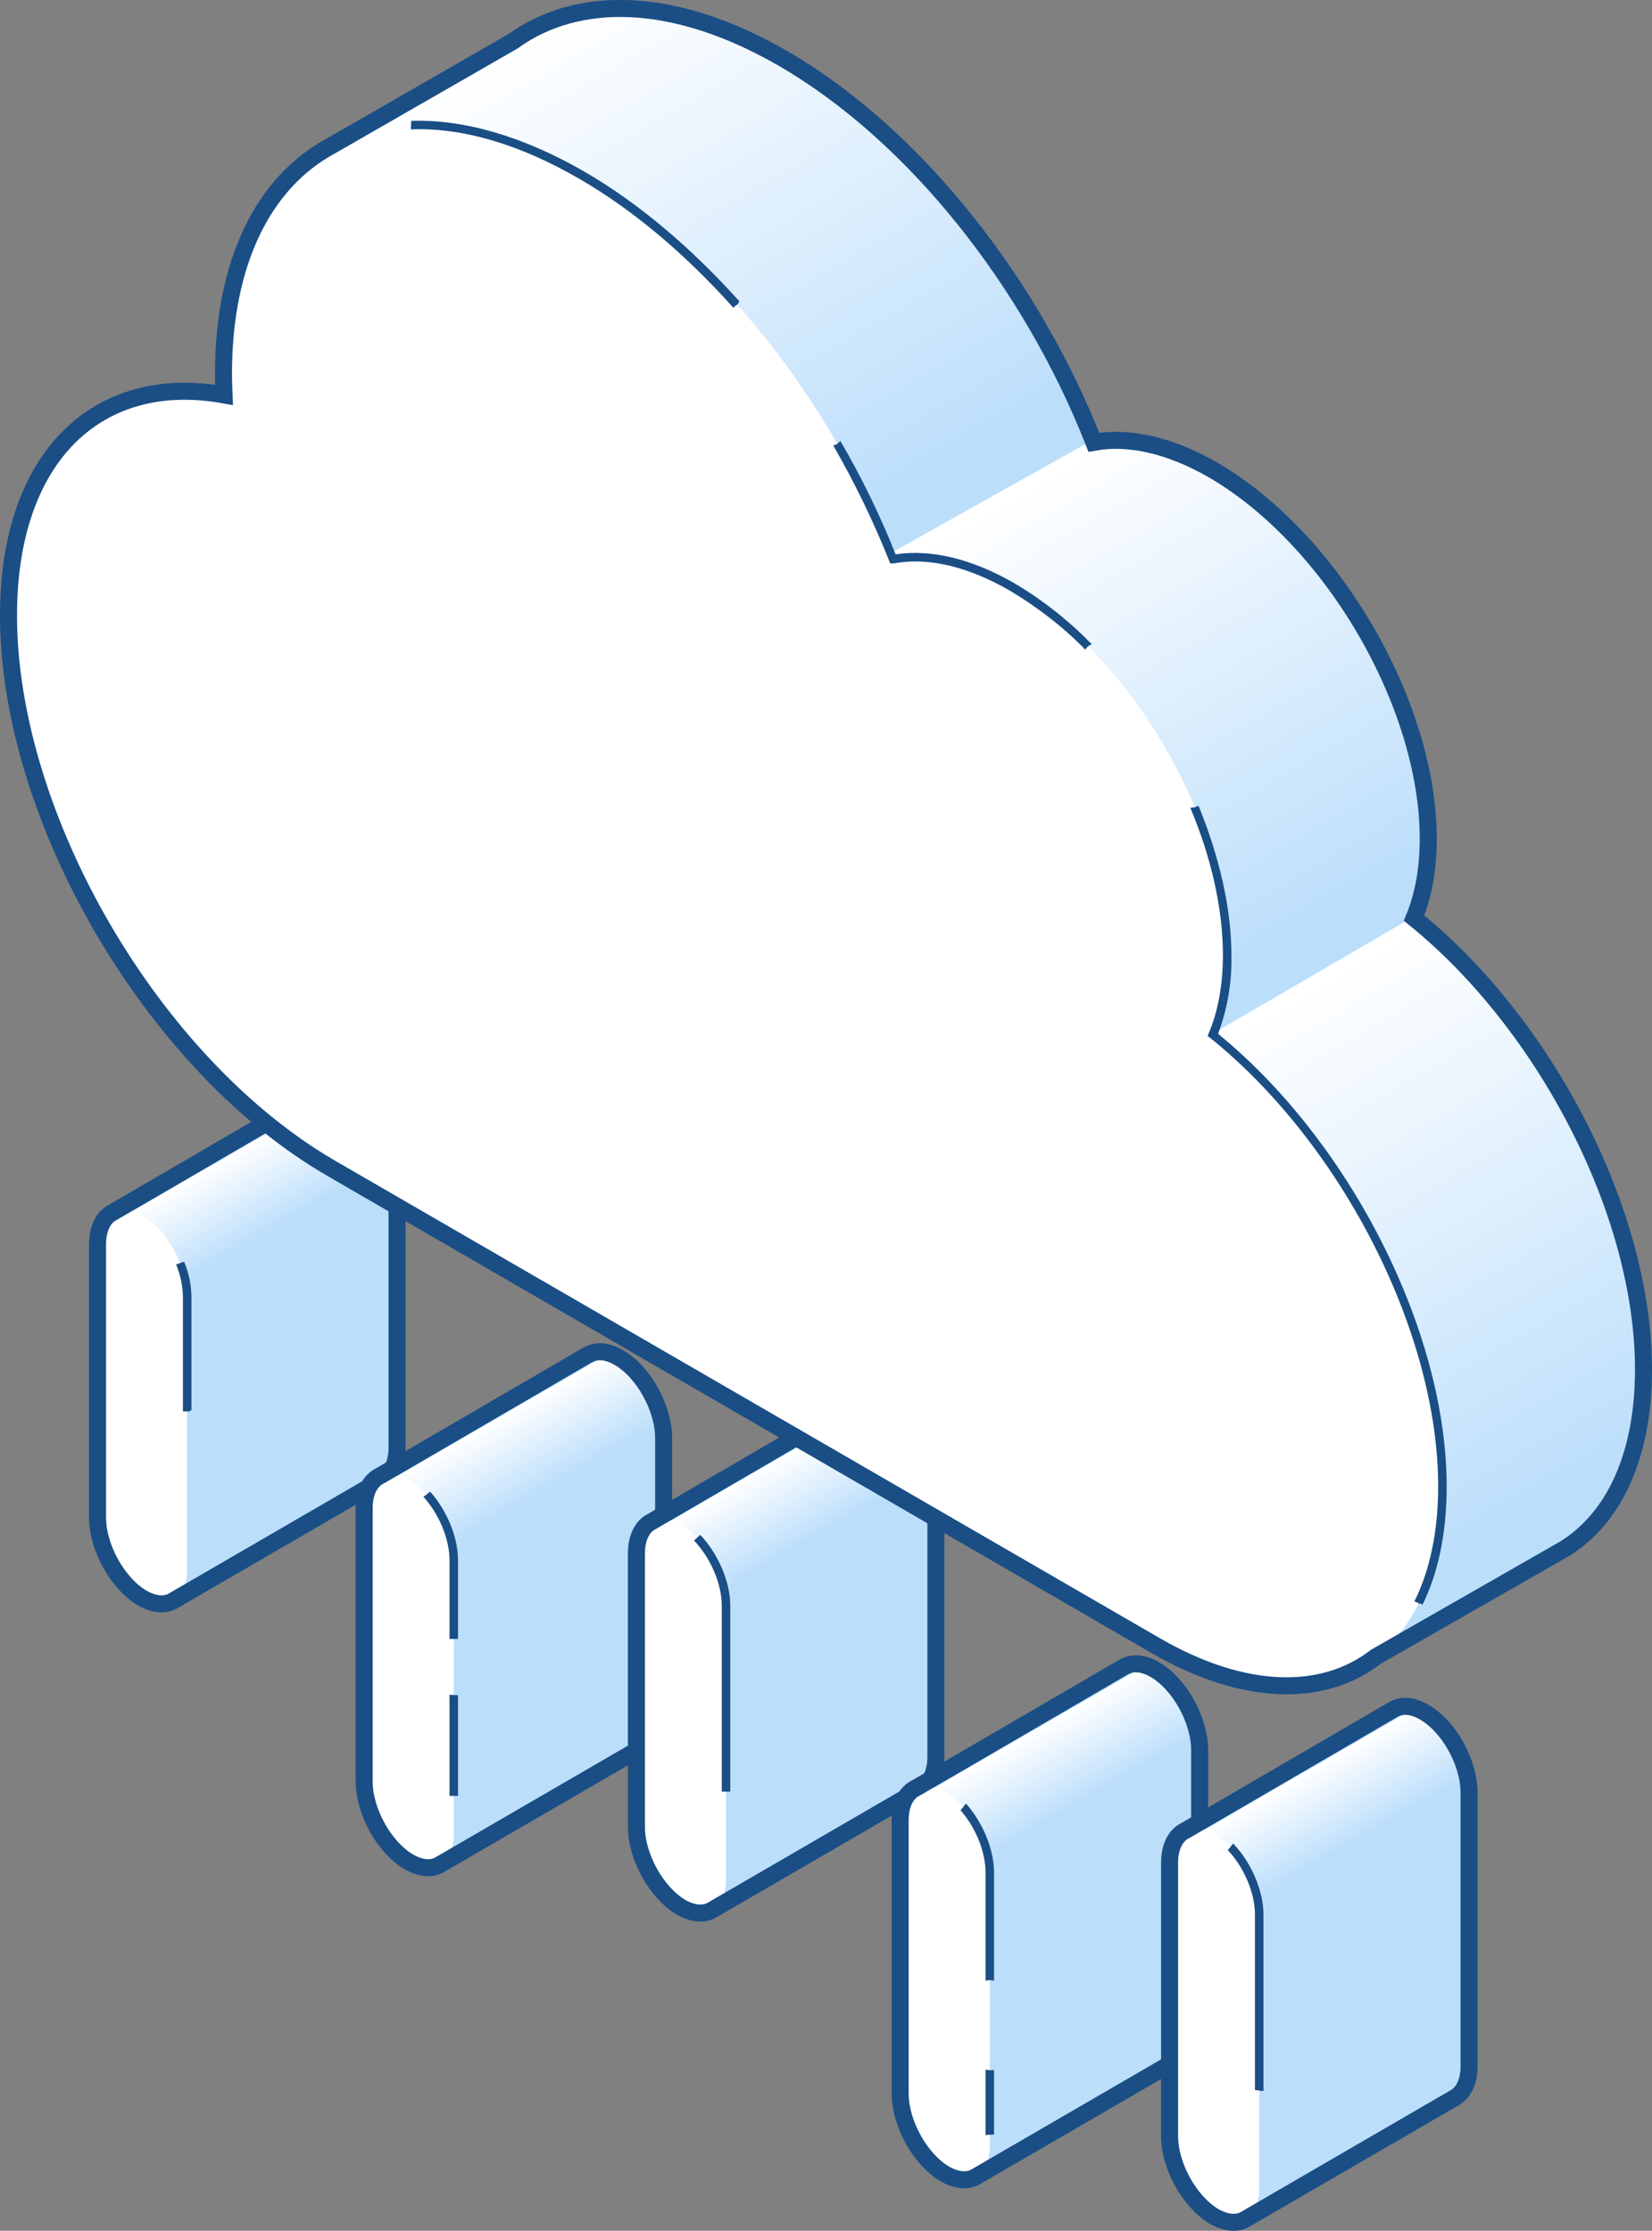 <?xml version="1.0" encoding="utf-8"?>
<!-- Generator: Adobe Illustrator 26.2.1, SVG Export Plug-In . SVG Version: 6.00 Build 0)  -->
<svg version="1.1" id="Light" xmlns="http://www.w3.org/2000/svg" xmlns:xlink="http://www.w3.org/1999/xlink" x="0px" y="0px"
	 viewBox="0 0 582.5 786.3" style="enable-background:new 0 0 582.5 786.3;" xml:space="preserve">
<rect x="0" y="0" width="582.5" height="786.3" fill="#808080" stroke="none"/>
<style type="text/css">
	.st0{fill:#BBDEFB;}
	.st1{fill-rule:evenodd;clip-rule:evenodd;fill:url(#SVGID_1_);}
	.st2{fill-rule:evenodd;clip-rule:evenodd;fill:#FFFFFF;}
	.st3{fill:#1A4E85;}
	.st4{fill:none;stroke:#1A4E85;stroke-width:6;stroke-linecap:round;stroke-linejoin:round;}
	.st5{fill-rule:evenodd;clip-rule:evenodd;fill:url(#SVGID_00000077321456999598265580000007866720827813754542_);}
	.st6{fill-rule:evenodd;clip-rule:evenodd;fill:url(#SVGID_00000085220040164111920680000008768239060013633411_);}
	.st7{fill-rule:evenodd;clip-rule:evenodd;fill:url(#SVGID_00000101089401577456282240000010390615197044376511_);}
	.st8{fill-rule:evenodd;clip-rule:evenodd;fill:url(#SVGID_00000119100928034890248690000000464856888075058854_);}
	.st9{fill:#FFFFFF;}
	.st10{fill-rule:evenodd;clip-rule:evenodd;fill:url(#SVGID_00000124134787038507233930000002697554679897375121_);}
	.st11{fill-rule:evenodd;clip-rule:evenodd;fill:url(#SVGID_00000026876887545568816420000009744179690612579202_);}
	.st12{fill-rule:evenodd;clip-rule:evenodd;fill:url(#SVGID_00000134223303396868926390000016064321435700226189_);}
	.st13{fill:none;stroke:#1A4E85;stroke-width:6;stroke-miterlimit:10;}
</style>
<path class="st0" d="M124.2,385.5L124.2,385.5c-4.3-2.5-8.1-2.6-11-0.9l0,0L40,427.2l0,0c-3.4,1.6-5.6,5.6-5.6,11.4v96.3
	c0,10.6,7.1,23.3,15.8,28.4c4.1,2.3,7.8,2.6,10.6,1.1l0,0l74.3-43.1l0,0c3-1.8,4.9-5.6,4.9-11.1v-96.3
	C140,403.3,132.9,390.5,124.2,385.5z"/>
<linearGradient id="SVGID_1_" gradientUnits="userSpaceOnUse" x1="77.872" y1="409.416" x2="93.007" y2="435.632">
	<stop  offset="0" style="stop-color:#FFFFFF"/>
	<stop  offset="1" style="stop-color:#BBDEFB"/>
</linearGradient>
<path class="st1" d="M124.2,385.5c-1.1-0.7-2.2-1.1-3.3-1.5l-80.4,46.5l5.2,34.5l94-54C138.7,401.1,132.1,390.1,124.2,385.5z"/>
<path class="st2" d="M50.2,428.5c-8.7-5-15.8-0.4-15.8,10.2V535c0,10.6,7.1,23.3,15.8,28.4S66,563.8,66,553.3V457
	C66,446.3,58.9,433.5,50.2,428.5z"/>
<path class="st3" d="M64.5,497.5h2.2l0.8-0.5v-40c-0.1-4.2-0.9-8.4-2.6-12.3l-2.3,0.8l-0.5,0.2c1.5,3.6,2.3,7.4,2.4,11.3V497.5z"/>
<path class="st4" d="M124.2,385.5L124.2,385.5c-4.3-2.5-8.1-2.6-11-0.9l0,0L40,427.2l0,0c-3.4,1.6-5.6,5.6-5.6,11.4v96.3
	c0,10.6,7.1,23.3,15.8,28.4c4.1,2.3,7.8,2.6,10.6,1.1l0,0l74.3-43.1l0,0c3-1.8,4.9-5.6,4.9-11.1v-96.3
	C140,403.3,132.9,390.5,124.2,385.5z"/>
<path class="st0" d="M218.2,478.5L218.2,478.5c-4.3-2.5-8.1-2.6-11-0.9l0,0L134,520.2l0,0c-3.4,1.6-5.6,5.6-5.6,11.4v96.3
	c0,10.6,7.1,23.3,15.8,28.4c4.1,2.3,7.8,2.6,10.6,1.1l0,0l74.3-43.1l0,0c3-1.8,4.9-5.6,4.9-11.1v-96.3
	C234,496.3,226.9,483.5,218.2,478.5z"/>
<linearGradient id="SVGID_00000098917404111798749890000006138884721509833146_" gradientUnits="userSpaceOnUse" x1="171.868" y1="502.409" x2="187.004" y2="528.625">
	<stop  offset="0" style="stop-color:#FFFFFF"/>
	<stop  offset="1" style="stop-color:#BBDEFB"/>
</linearGradient>
<path style="fill-rule:evenodd;clip-rule:evenodd;fill:url(#SVGID_00000098917404111798749890000006138884721509833146_);" d="
	M218.2,478.5c-1.1-0.7-2.2-1.1-3.3-1.5l-80.4,46.5l5.2,34.5l94-54C232.7,494.1,226.1,483.1,218.2,478.5z"/>
<path class="st2" d="M144.2,521.5c-8.7-5-15.8-0.4-15.8,10.2V628c0,10.6,7.1,23.3,15.8,28.4s15.8,0.4,15.8-10.1V550
	C160,539.3,152.9,526.5,144.2,521.5z"/>
<path class="st3" d="M158.5,577.7h3V550c0-8.3-4-17.7-9.8-24.2l-2.3,1.7c0,0.1,0,0.1-0.1,0.1c5.4,5.9,9.2,14.7,9.2,22.4L158.5,577.7
	L158.5,577.7z"/>
<path class="st3" d="M158.5,597.4V633h3v-35.5L158.5,597.4z"/>
<path class="st4" d="M218.2,478.5L218.2,478.5c-4.3-2.5-8.1-2.6-11-0.9l0,0L134,520.2l0,0c-3.4,1.6-5.6,5.6-5.6,11.4v96.3
	c0,10.6,7.1,23.3,15.8,28.4c4.1,2.3,7.8,2.6,10.6,1.1l0,0l74.3-43.1l0,0c3-1.8,4.9-5.6,4.9-11.1v-96.3
	C234,496.3,226.9,483.5,218.2,478.5z"/>
<path class="st0" d="M314.2,494.5L314.2,494.5c-4.3-2.5-8.1-2.6-11-0.9l0,0L230,536.2l0,0c-3.4,1.6-5.6,5.6-5.6,11.4v96.3
	c0,10.6,7.1,23.3,15.8,28.4c4.1,2.3,7.8,2.6,10.6,1.1l0,0l74.3-43.1l0,0c3-1.8,4.9-5.6,4.9-11.1v-96.3
	C330,512.3,322.9,499.5,314.2,494.5z"/>
<linearGradient id="SVGID_00000019672246493136914530000017691823832758014610_" gradientUnits="userSpaceOnUse" x1="267.863" y1="518.402" x2="283.005" y2="544.628">
	<stop  offset="0" style="stop-color:#FFFFFF"/>
	<stop  offset="1" style="stop-color:#BBDEFB"/>
</linearGradient>
<path style="fill-rule:evenodd;clip-rule:evenodd;fill:url(#SVGID_00000019672246493136914530000017691823832758014610_);" d="
	M314.2,494.5c-1.1-0.7-2.2-1.1-3.3-1.5l-80.4,46.5l5.2,34.5l94-54C328.7,510.1,322.1,499.1,314.2,494.5z"/>
<path class="st2" d="M240.2,537.5c-8.7-5-15.8-0.4-15.8,10.2V644c0,10.6,7.1,23.3,15.8,28.4s15.8,0.4,15.8-10.1V566
	C256,555.3,248.9,542.5,240.2,537.5z"/>
<path class="st3" d="M244.7,543c5.7,5.9,9.8,15.1,9.8,23v65.5h3V566c0-8.6-4.4-18.5-10.6-25L244.7,543z"/>
<path class="st4" d="M314.2,494.5L314.2,494.5c-4.3-2.5-8.1-2.6-11-0.9l0,0L230,536.2l0,0c-3.4,1.6-5.6,5.6-5.6,11.4v96.3
	c0,10.6,7.1,23.3,15.8,28.4c4.1,2.3,7.8,2.6,10.6,1.1l0,0l74.3-43.1l0,0c3-1.8,4.9-5.6,4.9-11.1v-96.3
	C330,512.3,322.9,499.5,314.2,494.5z"/>
<path class="st0" d="M407.2,588.5L407.2,588.5c-4.3-2.5-8.1-2.6-11-0.9l0,0L323,630.2l0,0c-3.4,1.6-5.6,5.6-5.6,11.4v96.3
	c0,10.6,7.1,23.3,15.8,28.4c4.1,2.3,7.8,2.6,10.6,1.1l0,0l74.3-43.1l0,0c3-1.8,4.9-5.6,4.9-11.1v-96.3
	C423,606.3,415.9,593.5,407.2,588.5z"/>
<linearGradient id="SVGID_00000049942763868431269320000007415542340460020129_" gradientUnits="userSpaceOnUse" x1="360.896" y1="612.476" x2="376.034" y2="638.696">
	<stop  offset="0" style="stop-color:#FFFFFF"/>
	<stop  offset="1" style="stop-color:#BBDEFB"/>
</linearGradient>
<path style="fill-rule:evenodd;clip-rule:evenodd;fill:url(#SVGID_00000049942763868431269320000007415542340460020129_);" d="
	M407.2,588.5c-1.1-0.6-2.2-1.1-3.2-1.5l-80.5,46.6l5.2,34.5l94-54C421.8,604.2,415.2,593.1,407.2,588.5z"/>
<path class="st2" d="M333.2,631.5c-8.7-5-15.8-0.4-15.8,10.2V738c0,10.6,7.1,23.3,15.8,28.4s15.8,0.4,15.8-10.1V660
	C349,649.3,341.9,636.5,333.2,631.5z"/>
<path class="st3" d="M347.5,698.2c0.9-0.3,1.8-0.3,2.7-0.1h0.3V660c0-8.3-4.1-17.8-9.9-24.3l-1.9,2.4c5.2,5.9,8.8,14.4,8.8,21.9
	V698.2L347.5,698.2z"/>
<path class="st3" d="M350.5,752.4v-22.7h-1.6l-1.4-0.2v23.1C348.5,752.4,349.5,752.4,350.5,752.4z"/>
<path class="st4" d="M407.2,588.5L407.2,588.5c-4.3-2.5-8.1-2.6-11-0.9l0,0L323,630.2l0,0c-3.4,1.6-5.6,5.6-5.6,11.4v96.3
	c0,10.6,7.1,23.3,15.8,28.4c4.1,2.3,7.8,2.6,10.6,1.1l0,0l74.3-43.1l0,0c3-1.8,4.9-5.6,4.9-11.1v-96.3
	C423,606.3,415.9,593.5,407.2,588.5z"/>
<path class="st0" d="M502.2,603.5L502.2,603.5c-4.3-2.5-8.1-2.6-11-0.9l0,0L418,645.2l0,0c-3.4,1.6-5.6,5.6-5.6,11.4v96.3
	c0,10.6,7.1,23.3,15.8,28.4c4.1,2.3,7.8,2.6,10.6,1.1l0,0l74.3-43.1l0,0c3-1.8,4.9-5.6,4.9-11.1v-96.3
	C518,621.3,510.9,608.5,502.2,603.5z"/>
<linearGradient id="SVGID_00000077283767240749723500000001028789906870705848_" gradientUnits="userSpaceOnUse" x1="455.895" y1="627.475" x2="471.03" y2="653.69">
	<stop  offset="0" style="stop-color:#FFFFFF"/>
	<stop  offset="1" style="stop-color:#BBDEFB"/>
</linearGradient>
<path style="fill-rule:evenodd;clip-rule:evenodd;fill:url(#SVGID_00000077283767240749723500000001028789906870705848_);" d="
	M502.2,603.5c-1.1-0.6-2.2-1.1-3.2-1.5l-80.5,46.6l5.2,34.5l94-54C516.8,619.2,510.2,608.1,502.2,603.5z"/>
<path class="st2" d="M428.2,646.5c-8.7-5-15.8-0.4-15.8,10.2V753c0,10.6,7.1,23.3,15.8,28.4s15.8,0.4,15.8-10.1V675
	C444,664.3,436.9,651.5,428.2,646.5z"/>
<path class="st3" d="M442.5,736.7l2.6,0.3h0.4v-62.1c0-8.7-4.5-18.7-10.7-25.1c-0.6,0.8-1.2,1.6-1.9,2.3c5.6,5.9,9.6,14.9,9.6,22.8
	V736.7z"/>
<path class="st4" d="M502.2,603.5L502.2,603.5c-4.3-2.5-8.1-2.6-11-0.9l0,0L418,645.2l0,0c-3.4,1.6-5.6,5.6-5.6,11.4v96.3
	c0,10.6,7.1,23.3,15.8,28.4c4.1,2.3,7.8,2.6,10.6,1.1l0,0l74.3-43.1l0,0c3-1.8,4.9-5.6,4.9-11.1v-96.3
	C518,621.3,510.9,608.5,502.2,603.5z"/>
<path class="st9" d="M579.5,482.7c0-55.4-34.7-121.8-80.9-159.1c3.2-7.7,5-17.1,5-28c0-47.4-34-105.6-75.8-129.9
	c-15.6-9-30.2-12-42.1-9.8c-21.9-55.7-62.8-108.2-109.6-135.3c-38.1-22-72.2-22.7-95.3-6l-65.1,37.5l34.6,25.4
	c-0.4,4.4-0.6,8.8-0.6,13.3c0,2.4,0.1,4.9,0.2,7.3c-44.3-7.9-76,21.5-76,77.7c0,71.2,50.9,158.5,113.8,194.9l274.8,159.1l17.2,57.2
	l71.9-41.1l0,0C568.9,535.2,579.5,513.5,579.5,482.7z"/>
<linearGradient id="SVGID_00000021077619495736028840000005401599907483081910_" gradientUnits="userSpaceOnUse" x1="541.632" y1="502.58" x2="635.011" y2="340.842" gradientTransform="matrix(1 0 0 -1 -168.2 667.4)">
	<stop  offset="0" style="stop-color:#FFFFFF"/>
	<stop  offset="1" style="stop-color:#BBDEFB"/>
</linearGradient>
<path style="fill-rule:evenodd;clip-rule:evenodd;fill:url(#SVGID_00000021077619495736028840000005401599907483081910_);" d="
	M428.6,363.8l70.1-40.8v-0.2c3.2-7.8,5-17.2,5-28c0-47.5-34-105.7-75.8-129.9c-15.6-9.1-30.2-12.1-42.1-9.9
	c-0.1-0.1-0.1-0.3-0.2-0.4l-70,40.9L428.6,363.8z"/>
<linearGradient id="SVGID_00000105425273161635803280000010770631400991986340_" gradientUnits="userSpaceOnUse" x1="610.316" y1="308.371" x2="711.045" y2="133.903" gradientTransform="matrix(1 0 0 -1 -168.2 667.4)">
	<stop  offset="0" style="stop-color:#FFFFFF"/>
	<stop  offset="1" style="stop-color:#BBDEFB"/>
</linearGradient>
<path style="fill-rule:evenodd;clip-rule:evenodd;fill:url(#SVGID_00000105425273161635803280000010770631400991986340_);" d="
	M479.7,586.1l71.9-41.2c17.3-10.6,27.9-32.3,27.9-63c0-55.3-34.6-121.7-80.8-158.9l-94.5,55l51.1,146.7l7.2,4.2L479.7,586.1z"/>
<linearGradient id="SVGID_00000142161532485269102320000003254897682195377822_" gradientUnits="userSpaceOnUse" x1="365.508" y1="660.1" x2="469.083" y2="480.703" gradientTransform="matrix(1 0 0 -1 -168.2 667.4)">
	<stop  offset="0" style="stop-color:#FFFFFF"/>
	<stop  offset="1" style="stop-color:#BBDEFB"/>
</linearGradient>
<path style="fill-rule:evenodd;clip-rule:evenodd;fill:url(#SVGID_00000142161532485269102320000003254897682195377822_);" d="
	M385.6,154.9C363.7,99.1,322.9,46.8,276.1,19.7C238-2.3,203.9-3,180.8,13.6l-65.1,37.5l34.6,25.5c-0.4,4.4-0.6,8.8-0.6,13.2
	c0,1.5,0,2.9,0.1,4.4l118.4,126.5L385.6,154.9z"/>
<path class="st2" d="M427.8,364.7c3.2-7.7,5-17.1,5-28c0-47.5-34-105.6-75.8-129.9c-15.6-9-30.2-12-42.1-9.8
	C293,141.3,252.1,88.8,205.3,61.7c-69.8-40.5-126.5-9-126.5,70.1c0,2.4,0.1,5,0.2,7.4c-44.3-8-76,21.5-76,77.7
	c0,71.2,50.9,158.5,113.8,194.9l290.8,168.3c55.9,32.4,101.1,7.3,101.1-56C508.6,468.4,473.8,402,427.8,364.7z"/>
<path class="st3" d="M260.1,107.3c0.2-0.4,0.4-0.8,0.6-1.1c-17-18.9-35.6-34.7-54.8-45.8C184.3,48,163.6,42,145,42.6
	c0,1-0.1,2-0.1,3c18.1-0.7,38.3,5.2,59.5,17.5c19,11,37.5,26.7,54.2,45.4C259,108,259.5,107.6,260.1,107.3z"/>
<path class="st3" d="M313.9,198.6h1.2c12.1-2.3,26.3,1.1,41,9.6c9.7,5.8,18.7,12.7,26.6,20.8c0.5-0.9,1.3-1.6,2.3-1.9
	c-8.1-8.3-17.3-15.6-27.3-21.5c-14.9-8.6-29.3-12.1-41.9-10.2c-5.5-13.8-12-27.2-19.5-40c-0.6,0.8-1.5,1.4-2.5,1.6
	c7.5,13,14.1,26.6,19.7,40.6L313.9,198.6z"/>
<path class="st3" d="M498.7,564.5c0.6,0.1,1.1,0.4,1.6,0.7c0.5,0,0.9,0.1,1.3,0.4c5.6-11.4,8.5-25.5,8.5-41.6
	c0-54.5-33.8-121.4-80.6-159.6c3.3-8.8,4.9-18.2,4.7-27.6c0-16.9-4.4-35.2-11.6-52.8c-0.9,0.5-1.9,0.7-2.9,0.7
	c7.3,17.3,11.5,35.4,11.5,52c0,10.4-1.7,19.7-5,27.5l-0.4,1l1,0.7c46.6,37.6,80.3,104.1,80.3,158
	C507.1,539.7,504.2,553.5,498.7,564.5z"/>
<path class="st13" d="M579.5,482.7c0-55.4-34.7-121.8-80.9-159.1c3.2-7.7,5-17.1,5-28c0-47.4-34-105.6-75.8-129.9
	c-15.6-9-30.2-12-42.1-9.8c-21.9-55.7-62.8-108.2-109.6-135.3c-38.1-22-72.2-22.7-95.3-6l-64.4,37C93.2,64.2,78.8,92,78.8,131.8
	c0,2.4,0.1,5,0.2,7.4c-44.3-8-76,21.5-76,77.7c0,71.2,50.9,158.5,113.8,194.9l290.8,168.3c31.2,18,59,18.2,77.5,3.9l66.6-38.1l0,0
	C568.9,535.2,579.5,513.5,579.5,482.7z"/>
</svg>
